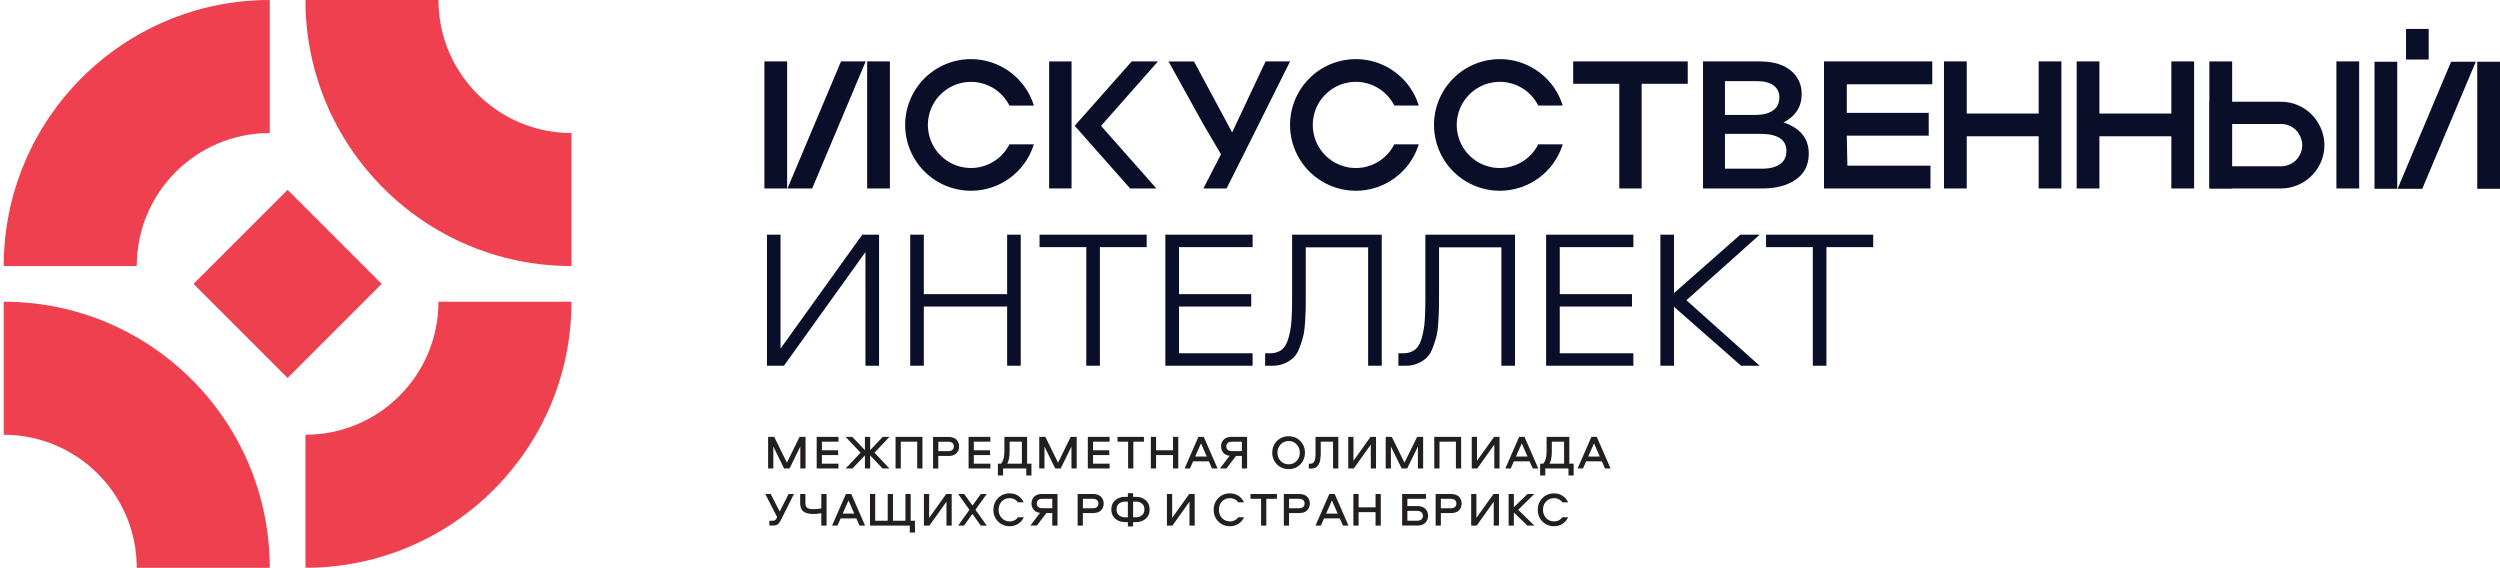 <svg xmlns="http://www.w3.org/2000/svg" width="273" height="62" fill="none" viewBox="0 0 273 62">
  <path fill="#231F20" d="m84.548 47.708 1.382 2.816 1.382-2.816h.654v3.45h-.571v-2.395l-1.174 2.395h-.598l-1.174-2.395v2.395h-.571v-3.45h.67Zm7.013.525h-1.808v.935h1.772v.525h-1.772v.94h1.808v.524h-2.379v-3.45h2.38v.526Zm.785 2.924 1.631-1.724-1.631-1.725h.727l1.377 1.45v-1.45h.572v1.45l1.376-1.45h.728l-1.632 1.725 1.632 1.724h-.749l-1.355-1.428v1.428h-.572V49.73l-1.356 1.428h-.748Zm8.385 0h-.571v-2.924h-1.793v2.925h-.571v-3.45h2.935v3.45Zm3.699-3.153c.197.197.301.442.301.748 0 .307-.098.55-.301.748-.197.198-.488.291-.878.291h-1.091v1.372h-.571v-3.45h1.662c.385 0 .675.099.878.291Zm-.436 1.127c.109-.088.161-.218.161-.384s-.052-.291-.161-.38c-.109-.088-.26-.13-.458-.13h-1.07v1.03h1.07c.198 0 .349-.042.458-.13v-.006Zm4.156-.898h-1.808v.935h1.771v.525h-1.771v.94h1.808v.524h-2.38v-3.45h2.38v.526Zm4.483 3.688h-.566v-.764h-2.53v.764h-.566v-1.288h.332c.25-.26.374-.717.374-1.372v-1.553h2.484v2.925h.472v1.288Zm-2.384-3.688v1.023c0 .618-.089 1.075-.26 1.377h1.6v-2.4h-1.34Zm3.907-.525 1.381 2.816 1.382-2.816h.655v3.45h-.571v-2.395l-1.175 2.395h-.597l-1.174-2.395v2.395h-.572v-3.45h.671Zm7.013.525h-1.808v.935h1.772v.525h-1.772v.94h1.808v.524h-2.379v-3.45h2.379v.526Zm.863-.525h2.888v.525h-1.158v2.925h-.572v-2.925h-1.158v-.525Zm6.634 3.449h-.572v-1.464h-1.849v1.465h-.572v-3.45h.572v1.46h1.849v-1.46h.572v3.45Zm1.621-.779-.343.78h-.587l1.506-3.45h.588l1.506 3.45h-.608l-.343-.78h-1.719Zm1.491-.525-.629-1.439-.634 1.44h1.263Zm1.564-1.106c0-.301.098-.55.301-.748.197-.198.493-.291.878-.291h1.662v3.45h-.571v-1.372h-.639l-1.044 1.371h-.712l1.06-1.387c-.307-.036-.541-.15-.696-.343a1.03 1.03 0 0 1-.234-.68h-.005Zm.737-.38a.465.465 0 0 0-.161.38.48.48 0 0 0 .161.384c.109.089.265.13.463.13h1.07v-1.028h-1.07c-.198 0-.354.041-.463.13v.005Zm5.362-.207c.337-.348.763-.52 1.278-.52.514 0 .935.172 1.278.52.338.348.504.769.504 1.273 0 .504-.172.925-.504 1.273-.338.348-.764.52-1.278.52-.515 0-.941-.172-1.278-.52a1.754 1.754 0 0 1-.509-1.273c0-.504.171-.925.509-1.273Zm.41 2.177c.229.244.52.363.868.363s.634-.12.867-.363c.229-.245.349-.546.349-.904 0-.359-.115-.66-.349-.904a1.136 1.136 0 0 0-.867-.364c-.348 0-.634.12-.868.364a1.28 1.28 0 0 0-.348.904c0 .358.114.66.348.904Zm3.803-2.629h2.489v3.45h-.572v-2.925h-1.345v1.09c0 .167 0 .312-.011.437a4.987 4.987 0 0 1-.041.42 1.448 1.448 0 0 1-.104.39 1.5 1.5 0 0 1-.182.302.756.756 0 0 1-.286.218 1.09 1.09 0 0 1-.41.073h-.27v-.525h.171a.488.488 0 0 0 .234-.052.371.371 0 0 0 .156-.15 1.3 1.3 0 0 0 .098-.208c.026-.068.042-.162.052-.27.011-.11.016-.203.021-.276.005-.073 0-.166 0-.286v-1.688Zm3.574 0h.572v2.608l1.865-2.608h.597v3.45h-.571V48.55l-1.86 2.608h-.603v-3.45Zm4.759 0 1.382 2.816 1.382-2.816h.655v3.45h-.572v-2.395l-1.174 2.395h-.597l-1.174-2.395v2.395h-.572v-3.45h.67Zm7.57 3.449h-.572v-2.924h-1.792v2.925h-.572v-3.45h2.936v3.45Zm1.158-3.449h.572v2.608l1.865-2.608h.597v3.45h-.571V48.55l-1.86 2.608h-.603v-3.45Zm4.598 2.67-.343.78h-.587l1.507-3.45h.587l1.506 3.45h-.607l-.343-.78h-1.72Zm1.491-.525-.629-1.439-.633 1.44h1.262Zm5.039 2.068h-.566v-.764h-2.53v.764h-.566v-1.288h.332c.25-.26.374-.717.374-1.372v-1.553h2.484v2.925h.472v1.288Zm-2.384-3.688v1.023c0 .618-.088 1.075-.26 1.377h1.6v-2.4h-1.34Zm3.746 2.145-.343.78h-.587l1.506-3.45h.587l1.507 3.45h-.608l-.343-.78h-1.719Zm1.491-.525-.629-1.439-.634 1.44h1.263ZM85.145 55.86l.972-1.918h.582l-1.325 2.645c-.11.223-.203.384-.27.483a.746.746 0 0 1-.27.239.876.876 0 0 1-.41.083h-.411v-.525h.343c.114 0 .208-.02.275-.067a.529.529 0 0 0 .177-.224l.052-.114-1.294-2.52h.592l.987 1.917Zm2.229-1.918h.577v.998c0 .239.062.41.197.509.13.099.348.15.65.15.3 0 .592-.03.888-.088v-1.569h.577v3.45h-.577v-1.356a4.557 4.557 0 0 1-.868.088c-.498 0-.862-.093-1.09-.286-.23-.192-.349-.488-.349-.893v-1.003h-.005Zm4.421 2.67-.343.78h-.587l1.507-3.45h.587l1.507 3.45h-.608l-.343-.78h-1.72Zm1.491-.524-.628-1.44-.634 1.44h1.262Zm4.224.779h1.366v-2.925h.572v2.925h.467v1.289h-.566v-.764h-4.348v-3.45h.571v2.925h1.367v-2.925h.571v2.925Zm3.382-2.925h.572v2.608l1.865-2.608h.597v3.45h-.571v-2.608l-1.86 2.608h-.603v-3.45Zm6.208 3.45-.914-1.273-.914 1.273h-.639l1.231-1.72-1.231-1.73h.659l.904 1.268.91-1.268h.649l-1.236 1.72 1.236 1.73h-.655Zm3.159-2.992c-.348 0-.634.119-.862.358-.229.239-.343.54-.343.909s.114.665.343.904c.228.239.514.364.862.364.379 0 .681-.151.904-.447h.629c-.141.301-.343.54-.608.712-.265.171-.572.26-.925.26-.504 0-.93-.172-1.268-.51a1.754 1.754 0 0 1-.509-1.278c0-.509.172-.94.509-1.283.338-.343.764-.51 1.268-.51.348 0 .66.09.92.26.265.177.467.411.608.717h-.629a1.068 1.068 0 0 0-.904-.451l.005-.006Zm2.385.581c0-.301.098-.55.301-.748.197-.197.488-.29.873-.29h1.662v3.449h-.571V56.02h-.639l-1.044 1.372h-.712l1.06-1.387c-.307-.037-.541-.151-.696-.343a1.03 1.03 0 0 1-.234-.68Zm.737-.379c-.109.088-.161.218-.161.38a.48.48 0 0 0 .161.384c.11.088.26.13.458.13h1.07v-1.03h-1.07c-.198 0-.348.042-.458.13v.006Zm6.837-.364c.198.198.302.442.302.748a.99.99 0 0 1-.302.748c-.197.198-.488.291-.878.291h-1.091v1.372h-.571v-3.45h1.662c.385 0 .676.1.878.291Zm-.436 1.128c.109-.089.161-.218.161-.385 0-.166-.052-.29-.161-.379-.109-.088-.26-.13-.457-.13h-1.07v1.029h1.07c.197 0 .348-.042.457-.13v-.005Zm3.954-1.512v.4h.301c.431 0 .79.125 1.075.374.286.25.426.582.426 1.003 0 .42-.14.758-.426 1.008-.285.249-.644.374-1.075.374h-.301v.467h-.572v-.467h-.301c-.431 0-.79-.125-1.076-.374-.285-.25-.426-.588-.426-1.008 0-.421.141-.754.426-1.003.286-.25.645-.374 1.076-.374h.301v-.4h.572Zm-.873 2.634h.301v-1.71h-.301c-.26 0-.478.073-.66.214-.182.145-.27.358-.27.639 0 .28.088.493.27.639.182.145.4.218.66.218Zm.873 0h.301c.26 0 .478-.073.66-.218.182-.146.27-.359.27-.64 0-.28-.088-.493-.27-.638a1.017 1.017 0 0 0-.66-.213h-.301v1.709Zm3.693-2.546h.572v2.608l1.865-2.608h.597v3.45h-.571v-2.608l-1.86 2.608h-.603v-3.45Zm6.884.458c-.348 0-.634.119-.862.358-.229.239-.343.54-.343.909s.114.665.343.904c.228.239.514.364.862.364.379 0 .681-.151.904-.447h.629c-.141.301-.343.54-.608.712-.265.171-.572.26-.925.26-.504 0-.93-.172-1.268-.51-.337-.338-.509-.769-.509-1.278s.172-.94.509-1.283c.338-.343.764-.51 1.268-.51.348 0 .66.09.925.26.265.177.467.411.608.717h-.629a1.067 1.067 0 0 0-.904-.451v-.006Zm2.239-.458h2.889v.525h-1.159v2.925h-.571v-2.925h-1.159v-.525Zm6.183.296c.197.198.296.442.296.748 0 .307-.099.551-.296.748-.198.198-.494.291-.878.291h-1.091v1.372h-.572v-3.45h1.663c.384 0 .675.1.878.291Zm-.437 1.128c.109-.089.161-.218.161-.385 0-.166-.052-.29-.161-.379-.109-.088-.265-.13-.462-.13h-1.07v1.029h1.07c.197 0 .348-.042.462-.13v-.005Zm2.286 1.246-.343.78h-.587l1.507-3.45h.587l1.506 3.45h-.607l-.343-.78h-1.72Zm1.491-.524-.629-1.44-.633 1.44h1.262Zm4.707 1.304h-.571v-1.465h-1.85v1.465h-.571v-3.45h.571v1.46h1.85v-1.46h.571v3.45Zm4.858-1.829c.207.203.306.457.306.764 0 .306-.104.56-.306.764-.203.202-.504.3-.899.3h-1.626v-3.449h2.597v.525h-2.026v.795h1.055c.395 0 .696.099.899.301Zm-.265.764a.49.49 0 0 0-.172-.4c-.114-.094-.28-.14-.483-.14h-1.034v1.08h1.034c.213 0 .374-.047.488-.14a.488.488 0 0 0 .172-.4h-.005Zm3.938-2.089c.197.198.296.442.296.748 0 .307-.099.551-.296.748-.198.198-.494.291-.878.291h-1.091v1.372h-.572v-3.45h1.663c.384 0 .675.1.878.291Zm-.437 1.128c.109-.089.161-.218.161-.385 0-.166-.052-.29-.161-.379-.109-.088-.265-.13-.462-.13h-1.07v1.029h1.07c.197 0 .348-.042.462-.13v-.005Zm1.777-1.424h.571v2.608l1.866-2.608h.597v3.45h-.572v-2.608l-1.859 2.608h-.603v-3.45Zm5.133 1.725 1.766 1.725h-.763l-1.476-1.429v1.429h-.571v-3.45h.571v1.444l1.496-1.444h.743l-1.766 1.725Zm3.917-1.267c-.348 0-.634.119-.862.358-.229.239-.343.54-.343.909s.114.665.343.904c.228.239.514.364.862.364.379 0 .681-.151.904-.447h.629c-.141.301-.343.54-.608.712-.265.171-.572.26-.925.26-.504 0-.93-.172-1.268-.51-.337-.338-.509-.769-.509-1.278s.172-.94.509-1.283c.338-.343.764-.51 1.268-.51.348 0 .66.09.925.26.265.177.467.411.608.717h-.629a1.067 1.067 0 0 0-.904-.451v-.006Z"/>
  <path fill="#0A0E29" d="M83.748 25.628h1.486v12.438l8.925-12.438h1.834v14.313h-1.486V27.524l-8.9 12.417h-1.854V25.628h-.005Zm27.716 14.313h-1.485v-6.468h-9.097v6.468h-1.486V25.628h1.486v6.489h9.097v-6.489h1.485v14.313Zm2.047-14.313h11.705v1.356h-5.107v12.952h-1.486V26.984h-5.106v-1.356h-.006Zm23.275 1.362h-8.037v5.127h7.886v1.356h-7.886v5.107h8.037v1.356h-9.528V25.623h9.528v1.366Zm4.312-1.362h9.788v14.313H149.4v-12.93h-6.811v5.127c0 .675 0 1.205-.01 1.584-.011.38-.031.889-.073 1.517-.042.634-.109 1.133-.203 1.497-.093.368-.228.779-.4 1.241-.171.463-.389.816-.644 1.065a3.28 3.28 0 0 1-2.307.894h-.8V38.58h.494c.53 0 .961-.125 1.294-.38.332-.249.581-.67.753-1.262a8.99 8.99 0 0 0 .332-1.907c.052-.68.073-1.584.073-2.706v-6.702.005Zm14.552 0h9.788v14.313h-1.486v-12.93h-6.811v5.127c0 .675 0 1.205-.01 1.584-.011.38-.032.889-.073 1.517-.042.634-.109 1.133-.203 1.497-.093.368-.228.779-.4 1.241-.171.463-.389.816-.644 1.065a3.292 3.292 0 0 1-2.307.894h-.8V38.58h.494c.53 0 .961-.125 1.293-.38.333-.249.582-.67.754-1.262a9.054 9.054 0 0 0 .332-1.907c.052-.68.073-1.584.073-2.706v-6.702.005Zm22.714 1.362h-8.038v5.127h7.887v1.356h-7.887v5.107h8.038v1.356h-9.529V25.623h9.529v1.366Zm5.797 5.797 7.996 7.154h-2.026l-7.331-6.442v6.442h-1.486V25.628h1.486v6.38l7.242-6.38h2.115l-7.996 7.154v.005Zm8.687-7.159h11.705v1.356h-5.107v12.952h-1.486V26.984h-5.107v-1.356h-.005Z"/>
  <path fill="#0A0E29" fill-rule="evenodd" d="M94.533 6.707 88.69 20.578h-2.697l5.845-13.87h2.696Z" clip-rule="evenodd"/>
  <path fill="#0A0E29" d="M97.177 6.707h-2.483v13.871h2.483V6.708Zm-11.221 0h-2.484v13.871h2.484V6.708Z"/>
  <path fill="#0A0E29" fill-rule="evenodd" d="M225.105 6.707h-2.483v5.694h-7.855V6.707h-2.484v13.871h2.484v-5.694h7.855v5.694h2.483V6.708ZM201.669 9.2v3.123h8.947v2.494h-8.947l.068 3.273h9.071v2.488h-11.627V6.708h11.824V9.2h-9.336Zm-29.877-2.493h12.51V9.15h-5.034v11.43h-2.442V9.148h-5.034V6.707Zm-65.762-.249a7.184 7.184 0 0 0-7.185 7.185 7.184 7.184 0 0 0 7.185 7.185 7.19 7.19 0 0 0 6.868-5.07h-2.67a4.701 4.701 0 1 1 0-4.229h2.67a7.19 7.19 0 0 0-6.868-5.071Zm42.03 0a7.184 7.184 0 0 0-7.185 7.185 7.184 7.184 0 0 0 7.185 7.185 7.19 7.19 0 0 0 6.868-5.07h-2.671a4.7 4.7 0 0 1-8.899-2.114 4.7 4.7 0 0 1 8.899-2.116h2.671a7.19 7.19 0 0 0-6.868-5.07Z" clip-rule="evenodd"/>
  <path fill="#0A0E29" d="M185.969 20.578V6.708h6.219c1.6 0 2.805.41 3.626 1.23.619.624.93 1.403.93 2.338 0 1.377-.66 2.406-1.979 3.091 1.834.624 2.753 1.756 2.753 3.408 0 1.216-.462 2.157-1.387 2.816-.925.66-2.171.992-3.74.992h-6.416l-.006-.005Zm2.395-8.026h3.331c.805 0 1.444-.161 1.911-.483.468-.323.702-.8.702-1.44 0-.555-.213-.987-.634-1.298-.421-.312-1.024-.468-1.803-.468h-3.507v3.689Zm0 5.87h4.042c.847 0 1.502-.166 1.969-.493.468-.333.702-.81.702-1.444 0-1.242-.951-1.866-2.853-1.866h-3.86v3.803Z"/>
  <path fill="#0A0E29" fill-rule="evenodd" d="m270.356 6.743-5.845 13.877h-2.696l5.844-13.877h2.697Z" clip-rule="evenodd"/>
  <path fill="#0A0E29" d="M273 6.743h-2.483v13.872H273V6.743Zm-11.222 0h-2.483v13.872h2.483V6.743Zm3.434-3.584h-2.473v3.34h2.473V3.16ZM114.566 20.578V6.708h2.447v13.87h-2.447Z"/>
  <path fill="#0A0E29" fill-rule="evenodd" d="M123.58 6.707h2.867l-6.213 7.04 6.042 6.831h-2.868l-6.042-6.831v-.021l6.214-7.019Z" clip-rule="evenodd"/>
  <path fill="#0A0E29" d="m136.854 14.77 4.021-8.063h-2.676l-3.579 7.6-.073.151-4.162-7.75h-2.784l3.803 6.862 1.927 3.278-1.922 3.73h2.535l1.59-3.174c.021-.047.047-.088.068-.13l1.241-2.488v-.01h.005l.006-.006Z"/>
  <path fill="#0A0E29" fill-rule="evenodd" d="M243.751 20.578h-2.489V6.708h2.489v13.87Z" clip-rule="evenodd"/>
  <path fill="#0A0E29" d="M249.081 11.113c1.309 0 2.489.524 3.351 1.392.842.862 1.392 2.047 1.392 3.35 0 1.305-.55 2.49-1.392 3.331a4.724 4.724 0 0 1-3.351 1.392h-7.798v-9.465h7.798Zm0 2.426h-5.377v4.618h5.377c.634 0 1.221-.254 1.647-.675.4-.42.675-.992.675-1.62 0-.63-.275-1.222-.675-1.648a2.334 2.334 0 0 0-1.647-.675Z"/>
  <path fill="#0A0E29" fill-rule="evenodd" d="M257.622 20.578h-2.488V6.708h2.488v13.87ZM163.78 6.458a7.184 7.184 0 0 0-7.185 7.185 7.184 7.184 0 0 0 7.185 7.185 7.19 7.19 0 0 0 6.869-5.07h-2.671a4.7 4.7 0 0 1-8.899-2.114 4.7 4.7 0 0 1 8.899-2.116h2.671a7.19 7.19 0 0 0-6.869-5.07Zm75.815.249h-2.484v5.694h-7.855V6.707h-2.483v13.871h2.483v-5.694h7.855v5.694h2.484V6.708Z" clip-rule="evenodd"/>
  <path fill="#EE404F" fill-rule="evenodd" d="M62.406 32.948C62.406 48.991 49.396 62 33.354 62V47.474c8.021 0 14.526-6.504 14.526-14.526h14.526Zm-62 0v14.526c8.021 0 14.526 6.505 14.526 14.526h14.525v-.104C29.4 45.9 16.418 32.948.407 32.948Zm0-3.896C.406 13.009 13.415 0 29.458 0v14.526c-8.022 0-14.526 6.504-14.526 14.526H.406Zm62 0V14.526C54.384 14.526 47.88 8.02 47.88 0H33.354v.104c.057 15.996 13.04 28.948 29.052 28.948Z" clip-rule="evenodd"/>
  <path fill="#EE404F" d="M31.404 20.729 21.132 31l10.272 10.271L41.675 31 31.404 20.729Z"/>
</svg>
